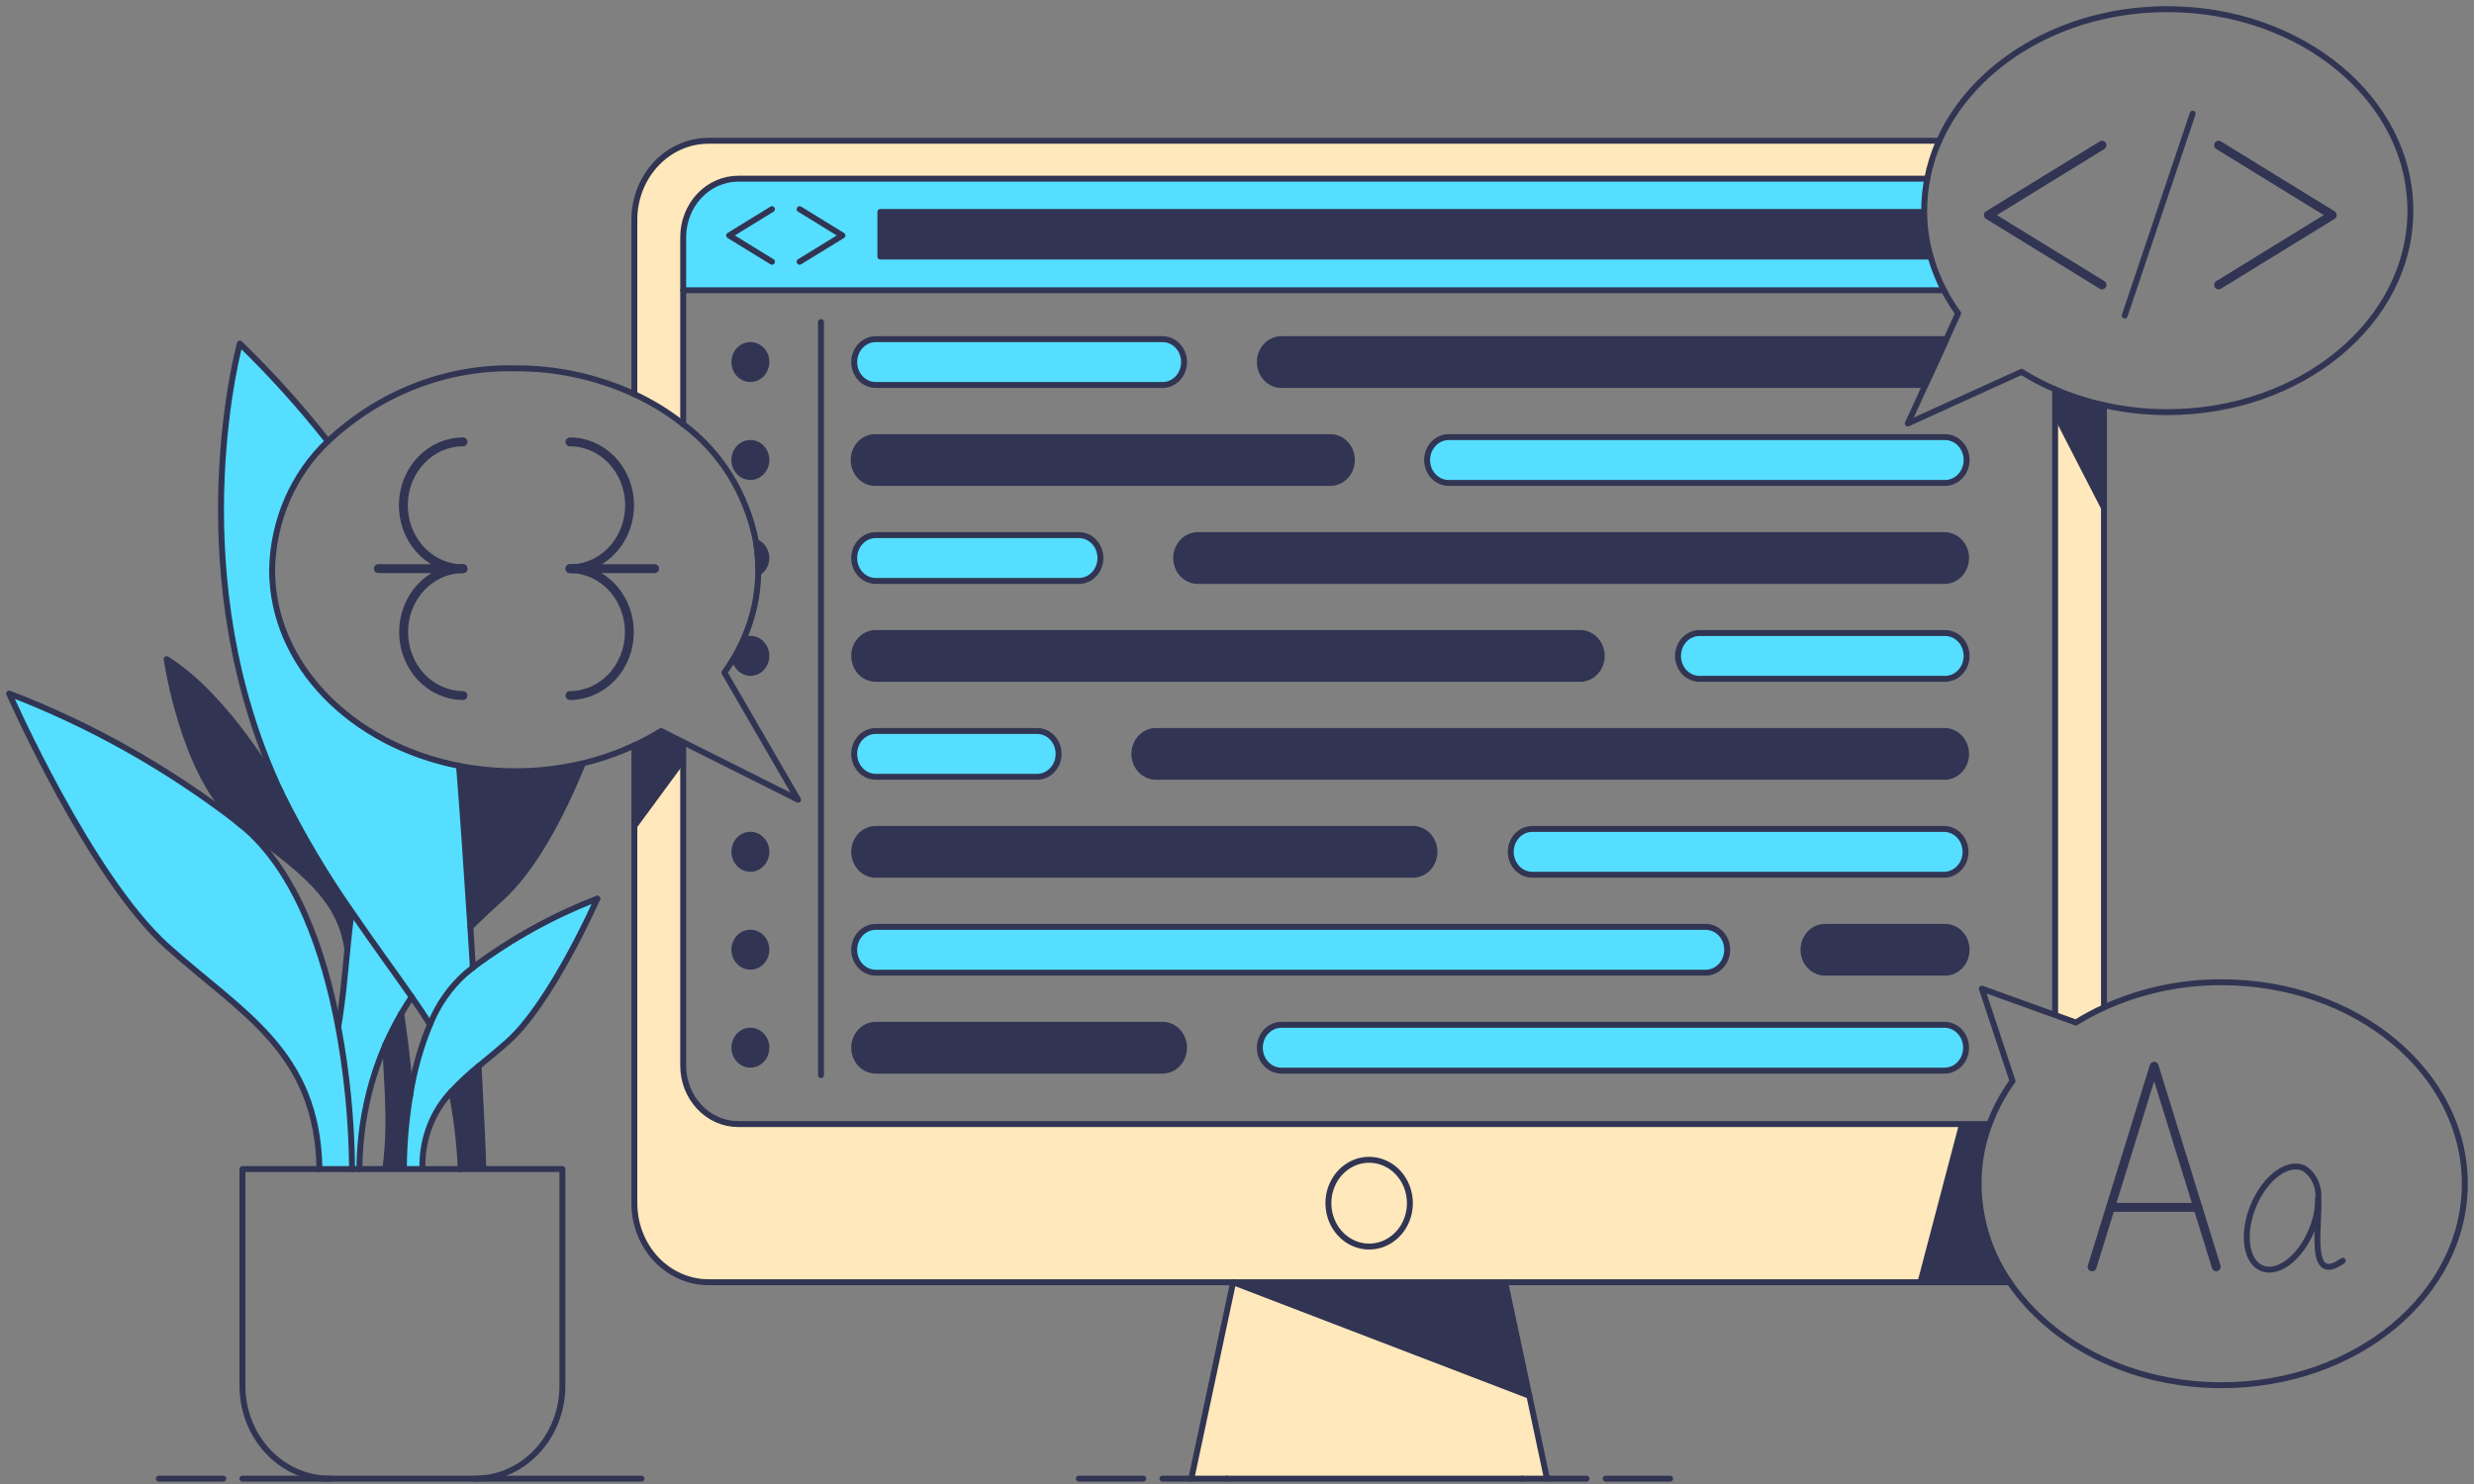 <svg width="270" height="162" viewBox="0 0 270 162" fill="none" xmlns="http://www.w3.org/2000/svg">
<rect x="0" y="0" width="270" height="162" fill="#808080" stroke="none"/>
<path d="M212.16 31.689H74.56V25.899C74.56 24.204 75.193 22.579 76.318 21.38C77.444 20.182 78.97 19.508 80.561 19.508H210.327C210.105 20.656 209.994 21.825 209.994 22.997C209.994 23.047 209.994 23.09 209.994 23.139H96.077V28.008H210.575L210.685 27.975C211.047 29.267 211.543 30.512 212.16 31.689Z" fill="#55DEFF"/>
<path d="M149.42 126.607C150.299 126.607 151.159 126.883 151.891 127.405C152.622 127.924 153.192 128.663 153.529 129.529C153.866 130.394 153.954 131.346 153.782 132.265C153.611 133.183 153.188 134.027 152.566 134.69C151.944 135.352 151.151 135.803 150.289 135.985C149.426 136.168 148.532 136.075 147.719 135.716C146.907 135.357 146.213 134.75 145.725 133.972C145.235 133.192 144.976 132.276 144.976 131.34C144.976 130.084 145.446 128.881 146.278 127.993C147.111 127.107 148.241 126.607 149.42 126.607Z" fill="#FFE8BB"/>
<path d="M229.617 55.441V109.968C228.561 110.452 227.536 111.003 226.544 111.62L224.227 110.785L224.286 110.594V45.079L229.617 55.441Z" fill="#FFE8BB"/>
<path d="M229.617 44.233V55.44L224.286 45.075V42.507C226.01 43.254 227.794 43.832 229.617 44.233Z" fill="#313553"/>
<path d="M219.311 139.973H209.59L214.131 122.709H217.117C216.334 124.779 215.931 126.989 215.929 129.221C215.957 133.096 217.141 136.862 219.311 139.973Z" fill="#313553"/>
<path d="M214.135 122.709L209.595 139.973H77.326C75.179 139.973 73.119 139.064 71.601 137.448C70.083 135.83 69.23 133.637 69.23 131.351V90.173L74.56 82.922V116.317C74.56 118.012 75.193 119.638 76.318 120.836C77.444 122.034 78.97 122.709 80.561 122.709H214.135ZM153.875 131.34C153.875 130.403 153.615 129.488 153.126 128.708C152.638 127.93 151.944 127.322 151.131 126.963C150.319 126.605 149.425 126.511 148.561 126.693C147.699 126.876 146.907 127.326 146.285 127.987C145.661 128.65 145.238 129.494 145.066 130.412C144.894 131.331 144.981 132.283 145.317 133.149C145.654 134.014 146.223 134.754 146.955 135.276C147.685 135.795 148.544 136.075 149.425 136.075C150.604 136.075 151.733 135.576 152.568 134.688C153.402 133.799 153.87 132.596 153.87 131.34H153.875Z" fill="#FFE8BB"/>
<path d="M212.22 47.718C212.533 47.71 212.844 47.769 213.136 47.891C213.427 48.012 213.694 48.195 213.918 48.428C214.142 48.661 214.32 48.94 214.441 49.247C214.562 49.554 214.626 49.885 214.626 50.218C214.626 50.552 214.562 50.882 214.441 51.19C214.32 51.497 214.142 51.775 213.918 52.008C213.694 52.241 213.427 52.424 213.136 52.546C212.844 52.668 212.533 52.727 212.22 52.719H158.096C157.632 52.72 157.177 52.574 156.79 52.299C156.404 52.025 156.103 51.634 155.924 51.177C155.746 50.72 155.701 50.217 155.791 49.731C155.883 49.246 156.107 48.8 156.436 48.451C156.653 48.218 156.911 48.033 157.196 47.907C157.481 47.781 157.787 47.717 158.096 47.718H212.22Z" fill="#55DEFF"/>
<path d="M212.22 58.41C212.843 58.41 213.44 58.674 213.88 59.143C214.321 59.612 214.568 60.248 214.568 60.911C214.568 61.574 214.321 62.211 213.88 62.68C213.44 63.149 212.843 63.412 212.22 63.412H130.713C130.09 63.411 129.493 63.147 129.052 62.677C128.612 62.208 128.364 61.572 128.363 60.908C128.366 60.246 128.614 59.611 129.054 59.143C129.495 58.675 130.091 58.412 130.713 58.41H212.22Z" fill="#313553"/>
<path d="M212.22 69.104C212.533 69.096 212.844 69.154 213.136 69.276C213.427 69.398 213.694 69.581 213.918 69.814C214.142 70.047 214.32 70.325 214.441 70.633C214.562 70.94 214.626 71.27 214.626 71.604C214.626 71.938 214.562 72.268 214.441 72.575C214.32 72.883 214.142 73.161 213.918 73.394C213.694 73.627 213.427 73.81 213.136 73.932C212.844 74.054 212.533 74.112 212.22 74.104H185.479C184.856 74.104 184.259 73.84 183.818 73.371C183.378 72.902 183.13 72.265 183.13 71.602C183.131 70.939 183.379 70.303 183.819 69.835C184.259 69.367 184.857 69.104 185.479 69.104H212.22Z" fill="#55DEFF"/>
<path d="M212.22 79.791C212.843 79.791 213.44 80.054 213.88 80.525C214.321 80.993 214.568 81.629 214.568 82.293C214.568 82.957 214.321 83.592 213.88 84.061C213.44 84.531 212.843 84.794 212.22 84.794H126.15C125.527 84.792 124.929 84.529 124.488 84.059C124.047 83.59 123.799 82.954 123.799 82.29C123.801 81.627 124.05 80.992 124.491 80.525C124.931 80.056 125.528 79.793 126.15 79.791H212.22Z" fill="#313553"/>
<path d="M212.22 90.49C212.832 90.506 213.414 90.777 213.843 91.244C214.27 91.711 214.51 92.337 214.51 92.991C214.51 93.643 214.27 94.269 213.843 94.736C213.414 95.203 212.832 95.474 212.22 95.49H167.225C166.601 95.49 166.003 95.226 165.563 94.757C165.122 94.287 164.875 93.652 164.874 92.988C164.875 92.325 165.125 91.69 165.565 91.221C166.005 90.753 166.603 90.49 167.225 90.49H212.22Z" fill="#55DEFF"/>
<path d="M212.22 101.182C212.533 101.174 212.844 101.233 213.136 101.355C213.427 101.476 213.694 101.659 213.918 101.892C214.142 102.125 214.32 102.403 214.441 102.711C214.562 103.019 214.626 103.348 214.626 103.683C214.626 104.016 214.562 104.345 214.441 104.653C214.32 104.961 214.142 105.239 213.918 105.472C213.694 105.705 213.427 105.888 213.136 106.01C212.844 106.131 212.533 106.19 212.22 106.182H199.171C198.548 106.182 197.951 105.918 197.51 105.449C197.069 104.979 196.821 104.344 196.821 103.68C196.823 103.017 197.071 102.382 197.512 101.913C197.952 101.446 198.549 101.183 199.171 101.182H212.22Z" fill="#313553"/>
<path d="M212.22 111.874C212.843 111.874 213.44 112.137 213.88 112.607C214.321 113.076 214.568 113.711 214.568 114.375C214.568 115.039 214.321 115.674 213.88 116.143C213.44 116.613 212.843 116.876 212.22 116.876H139.842C139.218 116.875 138.62 116.612 138.18 116.142C137.739 115.673 137.492 115.036 137.49 114.372C137.493 113.71 137.741 113.074 138.183 112.607C138.623 112.138 139.22 111.876 139.842 111.874H212.22Z" fill="#55DEFF"/>
<path d="M212.401 37.044L210.125 42.026H139.842C139.218 42.026 138.622 41.763 138.181 41.294C137.74 40.825 137.493 40.189 137.493 39.526C137.493 38.862 137.74 38.226 138.181 37.757C138.622 37.288 139.218 37.024 139.842 37.024H212.22C212.283 37.024 212.338 37.039 212.401 37.044Z" fill="#313553"/>
<path d="M77.326 15.367H211.636C211.043 16.686 210.605 18.076 210.327 19.508H80.561C78.97 19.509 77.444 20.182 76.318 21.381C75.193 22.579 74.56 24.205 74.56 25.9V46.303C72.906 44.998 71.118 43.899 69.23 43.027V23.989C69.23 22.857 69.439 21.735 69.846 20.689C70.253 19.643 70.849 18.693 71.601 17.892C72.353 17.091 73.245 16.456 74.228 16.023C75.21 15.59 76.263 15.367 77.326 15.367Z" fill="#FFE8BB"/>
<path d="M210.686 27.976L210.576 28.009H96.077V23.139H209.999C210.008 24.778 210.239 26.407 210.686 27.976Z" fill="#313553"/>
<path d="M186.207 101.182C186.819 101.198 187.402 101.469 187.831 101.936C188.258 102.403 188.498 103.029 188.498 103.681C188.498 104.335 188.258 104.961 187.831 105.428C187.402 105.895 186.819 106.166 186.207 106.182H95.572C94.949 106.182 94.351 105.918 93.911 105.449C93.47 104.979 93.222 104.344 93.222 103.68C93.224 103.017 93.472 102.382 93.913 101.913C94.353 101.446 94.95 101.183 95.572 101.182H186.207Z" fill="#55DEFF"/>
<path d="M172.514 69.104C173.126 69.12 173.709 69.391 174.138 69.858C174.565 70.325 174.805 70.952 174.805 71.604C174.805 72.257 174.565 72.884 174.138 73.351C173.709 73.818 173.126 74.089 172.514 74.105H95.572C94.949 74.104 94.351 73.841 93.911 73.371C93.47 72.902 93.222 72.266 93.222 71.602C93.223 70.939 93.471 70.304 93.912 69.835C94.352 69.367 94.95 69.104 95.572 69.104H172.514Z" fill="#313553"/>
<path d="M166.905 152.371L168.831 161.416H166.111H133.899H130.015L134.579 139.973L166.905 152.371Z" fill="#FFE8BB"/>
<path d="M164.267 139.973L166.905 152.371L134.579 139.973H164.267Z" fill="#313553"/>
<path d="M154.258 90.49C154.87 90.506 155.453 90.777 155.882 91.244C156.309 91.711 156.549 92.337 156.549 92.991C156.549 93.643 156.309 94.269 155.882 94.736C155.453 95.203 154.87 95.474 154.258 95.49H95.572C94.949 95.49 94.351 95.226 93.911 94.757C93.47 94.287 93.222 93.652 93.222 92.988C93.223 92.325 93.471 91.69 93.912 91.221C94.352 90.753 94.95 90.49 95.572 90.49H154.258Z" fill="#313553"/>
<path d="M145.131 47.718C145.444 47.71 145.756 47.769 146.048 47.891C146.338 48.012 146.605 48.195 146.829 48.428C147.053 48.661 147.231 48.94 147.352 49.247C147.474 49.554 147.537 49.885 147.537 50.218C147.537 50.552 147.474 50.882 147.352 51.19C147.231 51.497 147.053 51.775 146.829 52.008C146.605 52.241 146.338 52.424 146.048 52.546C145.756 52.668 145.444 52.727 145.131 52.719H95.572C95.259 52.727 94.947 52.668 94.656 52.546C94.364 52.424 94.099 52.241 93.874 52.008C93.65 51.775 93.472 51.497 93.35 51.19C93.229 50.882 93.166 50.552 93.166 50.218C93.166 49.885 93.229 49.554 93.35 49.247C93.472 48.94 93.65 48.661 93.874 48.428C94.099 48.195 94.364 48.012 94.656 47.891C94.947 47.769 95.259 47.71 95.572 47.718H145.131Z" fill="#313553"/>
<path d="M126.875 37.024C127.498 37.024 128.095 37.288 128.536 37.757C128.976 38.226 129.223 38.862 129.223 39.526C129.223 40.189 128.976 40.825 128.536 41.294C128.095 41.763 127.498 42.026 126.875 42.026H95.572C94.949 42.026 94.351 41.762 93.911 41.293C93.47 40.824 93.222 40.188 93.222 39.524C93.224 38.861 93.472 38.226 93.912 37.757C94.353 37.289 94.95 37.025 95.572 37.024H126.875Z" fill="#55DEFF"/>
<path d="M126.875 111.874C127.498 111.874 128.095 112.137 128.536 112.607C128.976 113.076 129.223 113.711 129.223 114.375C129.223 115.039 128.976 115.674 128.536 116.143C128.095 116.613 127.498 116.876 126.875 116.876H95.572C94.949 116.875 94.351 116.612 93.911 116.142C93.47 115.673 93.222 115.036 93.222 114.372C93.224 113.71 93.472 113.074 93.913 112.606C94.353 112.138 94.95 111.876 95.572 111.874H126.875Z" fill="#313553"/>
<path d="M117.748 58.41C118.371 58.41 118.968 58.674 119.408 59.143C119.849 59.612 120.096 60.248 120.096 60.911C120.096 61.574 119.849 62.211 119.408 62.68C118.968 63.149 118.371 63.412 117.748 63.412H95.572C94.949 63.411 94.351 63.147 93.911 62.678C93.47 62.208 93.222 61.572 93.222 60.908C93.224 60.245 93.472 59.611 93.913 59.142C94.353 58.674 94.95 58.411 95.572 58.41H117.748Z" fill="#55DEFF"/>
<path d="M113.183 79.791C113.806 79.791 114.404 80.054 114.844 80.525C115.284 80.993 115.532 81.629 115.532 82.293C115.532 82.957 115.284 83.592 114.844 84.061C114.404 84.531 113.806 84.794 113.183 84.794H95.572C94.949 84.792 94.351 84.529 93.911 84.059C93.47 83.59 93.222 82.954 93.222 82.29C93.224 81.627 93.472 80.992 93.913 80.525C94.353 80.056 94.95 79.793 95.572 79.791H113.183Z" fill="#55DEFF"/>
<path d="M82.511 59.179C82.82 59.302 83.09 59.517 83.289 59.798C83.488 60.078 83.607 60.414 83.633 60.765C83.659 61.115 83.59 61.467 83.435 61.777C83.279 62.087 83.044 62.344 82.756 62.517C82.756 62.415 82.756 62.308 82.756 62.202C82.756 61.954 82.756 61.706 82.738 61.458V61.399C82.708 60.655 82.632 59.913 82.511 59.179Z" fill="#313553"/>
<path d="M81.89 37.661C82.236 37.66 82.575 37.768 82.863 37.972C83.152 38.176 83.377 38.466 83.51 38.807C83.643 39.147 83.679 39.522 83.612 39.883C83.545 40.245 83.379 40.578 83.135 40.839C82.89 41.1 82.579 41.278 82.239 41.35C81.9 41.422 81.548 41.386 81.228 41.245C80.908 41.104 80.634 40.866 80.442 40.559C80.249 40.253 80.147 39.892 80.147 39.524C80.147 39.031 80.33 38.558 80.657 38.209C80.984 37.86 81.427 37.663 81.89 37.661Z" fill="#313553"/>
<path d="M81.89 48.355C82.236 48.354 82.574 48.462 82.862 48.666C83.15 48.87 83.375 49.161 83.508 49.501C83.641 49.841 83.676 50.215 83.609 50.576C83.542 50.938 83.376 51.27 83.132 51.531C82.887 51.791 82.576 51.969 82.237 52.041C81.898 52.113 81.546 52.077 81.227 51.936C80.907 51.795 80.634 51.557 80.442 51.251C80.249 50.944 80.147 50.584 80.147 50.216C80.147 49.723 80.33 49.251 80.657 48.902C80.984 48.553 81.427 48.356 81.89 48.355Z" fill="#313553"/>
<path d="M81.89 69.741C82.354 69.741 82.798 69.937 83.126 70.286C83.454 70.635 83.638 71.109 83.638 71.602C83.638 72.096 83.454 72.569 83.126 72.918C82.798 73.267 82.354 73.463 81.89 73.463C81.517 73.454 81.157 73.32 80.861 73.08C80.564 72.84 80.346 72.506 80.237 72.126L79.997 71.966C80.409 71.284 80.78 70.575 81.106 69.843L81.183 69.881C81.329 69.728 81.77 69.741 81.89 69.741Z" fill="#313553"/>
<path d="M81.89 91.125C82.236 91.124 82.575 91.232 82.863 91.436C83.152 91.64 83.377 91.93 83.51 92.271C83.643 92.611 83.679 92.986 83.612 93.347C83.545 93.709 83.379 94.042 83.135 94.302C82.89 94.563 82.579 94.742 82.239 94.814C81.9 94.886 81.548 94.85 81.228 94.709C80.908 94.568 80.634 94.329 80.442 94.023C80.249 93.716 80.147 93.356 80.147 92.988C80.147 92.495 80.33 92.022 80.657 91.673C80.984 91.323 81.427 91.126 81.89 91.125Z" fill="#313553"/>
<path d="M81.89 101.819C82.236 101.817 82.574 101.927 82.862 102.13C83.15 102.334 83.375 102.624 83.508 102.965C83.641 103.304 83.676 103.679 83.609 104.041C83.542 104.401 83.376 104.733 83.132 104.994C82.887 105.256 82.576 105.433 82.237 105.505C81.898 105.577 81.546 105.541 81.227 105.4C80.907 105.259 80.634 105.02 80.442 104.715C80.249 104.409 80.147 104.048 80.147 103.68C80.147 103.187 80.33 102.714 80.657 102.366C80.984 102.017 81.427 101.82 81.89 101.819Z" fill="#313553"/>
<path d="M81.89 112.511C82.237 112.509 82.575 112.617 82.864 112.822C83.152 113.026 83.377 113.316 83.51 113.657C83.643 113.996 83.679 114.372 83.612 114.734C83.545 115.096 83.379 115.428 83.134 115.689C82.889 115.951 82.578 116.128 82.238 116.2C81.899 116.272 81.547 116.236 81.227 116.095C80.907 115.954 80.634 115.715 80.441 115.408C80.249 115.1 80.147 114.74 80.147 114.372C80.147 113.879 80.33 113.406 80.657 113.058C80.984 112.709 81.427 112.512 81.89 112.511Z" fill="#313553"/>
<path d="M72.145 79.8L74.684 81.079L74.556 81.37V82.922L69.225 90.172V81.37C70.228 80.91 71.203 80.386 72.145 79.8Z" fill="#313553"/>
<path d="M63.456 83.368L63.506 83.606C61.148 89.303 58.146 94.955 54.63 98.101C53.488 99.121 52.39 100.154 51.335 101.201C50.937 94.99 50.508 88.705 50.098 83.606C52.12 83.999 54.172 84.195 56.228 84.194C58.658 84.198 61.082 83.921 63.456 83.368Z" fill="#313553"/>
<path d="M46.921 111.841C47.789 109.677 49.127 107.763 50.824 106.256C51.084 106.043 51.343 105.828 51.608 105.624C55.796 102.487 60.36 99.961 65.177 98.113C65.049 98.405 60.148 109.462 55.445 113.686C54.355 114.662 53.263 115.538 52.232 116.39C51.185 117.237 50.196 118.161 49.27 119.155C48.248 120.226 47.439 121.507 46.893 122.919C46.346 124.331 46.073 125.847 46.089 127.375V127.623H44.078V127.375C44.103 124.755 44.333 122.143 44.763 119.564C45.174 116.903 45.899 114.308 46.921 111.841Z" fill="#55DEFF"/>
<path d="M52.731 127.375V127.623H50.285C50.166 124.775 49.824 121.943 49.263 119.155C50.189 118.161 51.178 117.237 52.225 116.39C52.539 122.029 52.731 126.247 52.731 127.375Z" fill="#313553"/>
<path d="M51.608 105.619C51.343 105.828 51.084 106.043 50.824 106.256C49.127 107.763 47.789 109.677 46.921 111.841C46.378 110.94 45.707 109.941 44.931 108.828C43.129 106.232 40.793 103.073 38.396 99.563C35.511 95.447 32.935 91.095 30.692 86.547C30.692 86.547 30.678 86.523 30.655 86.479C30.318 85.764 29.998 85.055 29.694 84.336C19.712 60.889 26.179 37.511 26.179 37.511C29.601 40.835 32.812 44.398 35.79 48.176C33.919 49.939 32.411 52.096 31.362 54.51C30.313 56.924 29.745 59.544 29.694 62.203C29.694 72.6 38.396 81.315 50.098 83.609C50.508 88.707 50.937 94.992 51.335 101.203C51.426 102.684 51.522 104.161 51.608 105.619Z" fill="#55DEFF"/>
<path d="M43.782 110.674C43.782 110.674 44.531 115.422 44.769 119.559C44.338 122.138 44.109 124.75 44.083 127.37V127.618H42.079V127.37C42.784 122.344 42.061 116.687 42.079 114.013C42.587 112.867 43.156 111.752 43.782 110.674Z" fill="#313553"/>
<path d="M44.931 108.828C44.531 109.429 44.147 110.047 43.782 110.674C43.156 111.752 42.587 112.867 42.079 114.013C40.229 118.272 39.257 122.903 39.227 127.594V127.618H38.423C38.374 122.402 37.869 117.204 36.913 112.087C37.374 109.516 37.618 106.6 37.913 103.624C38.045 102.283 38.186 100.928 38.36 99.591L38.396 99.561C40.793 103.075 43.129 106.229 44.931 108.828Z" fill="#55DEFF"/>
<path d="M38.423 127.622H34.869C34.636 114.741 26.458 110.674 18.27 103.325C9.807 95.738 1 75.709 1 75.709C9.803 79.085 18.122 83.751 25.717 89.57C25.954 89.784 26.201 89.985 26.456 90.171C32.381 95.119 35.398 104.063 36.913 112.087C37.869 117.203 38.375 122.405 38.423 127.622Z" fill="#55DEFF"/>
<path d="M38.396 99.562L38.36 99.592C38.186 100.929 38.045 102.284 37.913 103.626C37.1 97.886 32.783 94.834 26.458 90.172C26.211 89.968 25.968 89.764 25.717 89.572C19.981 84.449 18.188 71.953 18.188 71.953C24.755 76.064 30.163 85.596 30.655 86.48C30.678 86.524 30.692 86.548 30.692 86.548C32.935 91.095 35.511 95.447 38.396 99.562Z" fill="#313553"/>
<path d="M69.23 81.37C70.231 80.911 71.204 80.386 72.145 79.8L74.684 81.079L87.096 87.301L79.056 73.415C79.394 72.943 79.714 72.463 80.006 71.965C80.418 71.284 80.788 70.574 81.114 69.841C82.153 67.555 82.713 65.056 82.756 62.517C82.756 62.415 82.756 62.308 82.756 62.202C82.756 61.954 82.756 61.706 82.738 61.458" stroke="#313553" stroke-width="0.647" stroke-linecap="round" stroke-linejoin="round"/>
<path d="M82.743 61.4C82.712 60.655 82.634 59.913 82.511 59.179C81.507 53.961 78.661 49.352 74.56 46.303C72.906 44.998 71.118 43.899 69.23 43.027C65.125 41.141 60.698 40.181 56.228 40.209C48.719 40.038 41.423 42.88 35.79 48.17C33.919 49.933 32.411 52.089 31.362 54.504C30.313 56.918 29.745 59.537 29.694 62.197C29.694 72.593 38.396 81.309 50.098 83.602C52.12 83.994 54.172 84.191 56.228 84.19C58.658 84.194 61.082 83.916 63.456 83.364C65.437 82.902 67.371 82.235 69.23 81.372" stroke="#313553" stroke-width="0.647" stroke-linecap="round" stroke-linejoin="round"/>
<path d="M212.406 37.044L213.702 34.206C213.128 33.409 212.609 32.567 212.15 31.689C211.534 30.512 211.042 29.267 210.682 27.975C210.236 26.407 210.005 24.777 209.997 23.138C209.997 23.09 209.997 23.047 209.997 22.997C209.997 21.825 210.107 20.656 210.327 19.508C210.603 18.076 211.042 16.686 211.633 15.366C215.375 6.978 225.109 1 236.528 1C251.177 1 263.058 10.847 263.058 22.997C263.058 35.148 251.177 44.991 236.528 44.991C234.205 44.996 231.889 44.74 229.617 44.228C227.794 43.831 226.01 43.255 224.286 42.507C223.021 41.965 221.795 41.324 220.619 40.592L208.207 46.231L210.133 42.025L212.414 37.042" stroke="#313553" stroke-width="0.647" stroke-linecap="round" stroke-linejoin="round"/>
<path d="M224.227 110.787L216.29 107.923L219.636 118.009C218.598 119.445 217.75 121.027 217.117 122.709C216.334 124.779 215.931 126.99 215.929 129.221C215.957 133.096 217.144 136.862 219.314 139.973C223.855 146.68 232.522 151.215 242.466 151.215C257.117 151.215 268.996 141.367 268.996 129.221C268.996 117.074 257.117 107.228 242.466 107.228C238.053 107.204 233.682 108.138 229.619 109.974C228.564 110.458 227.539 111.009 226.547 111.626L224.227 110.787Z" stroke="#313553" stroke-width="0.647" stroke-linecap="round" stroke-linejoin="round"/>
<path d="M69.23 43.027V23.989C69.23 21.702 70.083 19.509 71.601 17.892C73.119 16.275 75.179 15.367 77.326 15.367H211.636" stroke="#313553" stroke-width="0.647" stroke-linecap="round" stroke-linejoin="round"/>
<path d="M134.583 139.973H77.326C75.179 139.973 73.119 139.064 71.601 137.448C70.083 135.83 69.23 133.637 69.23 131.351V81.37" stroke="#313553" stroke-width="0.647" stroke-linecap="round" stroke-linejoin="round"/>
<path d="M219.311 139.973H209.59H164.267" stroke="#313553" stroke-width="0.647" stroke-linecap="round" stroke-linejoin="round"/>
<path d="M229.617 44.233V55.44V109.974" stroke="#313553" stroke-width="0.647" stroke-linecap="round" stroke-linejoin="round"/>
<path d="M74.56 46.309V25.899C74.56 24.204 75.193 22.579 76.318 21.38C77.444 20.182 78.97 19.508 80.561 19.508H210.327" stroke="#313553" stroke-width="0.647" stroke-linecap="round" stroke-linejoin="round"/>
<path d="M217.117 122.709H80.561C78.97 122.709 77.444 122.034 76.318 120.836C75.193 119.638 74.56 118.012 74.56 116.317V81.37" stroke="#313553" stroke-width="0.647" stroke-linecap="round" stroke-linejoin="round"/>
<path d="M224.286 42.513V45.079V110.596" stroke="#313553" stroke-width="0.647" stroke-linecap="round" stroke-linejoin="round"/>
<path d="M74.56 31.689H212.155" stroke="#313553" stroke-width="0.647" stroke-linecap="round" stroke-linejoin="round"/>
<path d="M210.576 28.009H96.078V23.139H209.96" stroke="#313553" stroke-width="0.647" stroke-linecap="round" stroke-linejoin="round"/>
<path d="M153.87 131.34C153.87 132.277 153.611 133.192 153.123 133.972C152.635 134.751 151.939 135.358 151.127 135.717C150.315 136.076 149.422 136.171 148.558 135.989C147.695 135.806 146.903 135.357 146.281 134.694C145.658 134.032 145.234 133.189 145.062 132.27C144.89 131.352 144.977 130.398 145.313 129.533C145.649 128.668 146.218 127.927 146.951 127.406C147.681 126.886 148.54 126.607 149.42 126.607C150.599 126.607 151.731 127.104 152.566 127.992C153.399 128.88 153.869 130.084 153.87 131.34Z" stroke="#313553" stroke-width="0.647" stroke-linecap="round" stroke-linejoin="round"/>
<path d="M130.015 161.416L134.579 139.973H164.267L166.905 152.371L168.831 161.416" stroke="#313553" stroke-width="0.647" stroke-linecap="round" stroke-linejoin="round"/>
<path d="M166.111 161.416H133.899" stroke="#313553" stroke-width="0.647" stroke-linecap="round" stroke-linejoin="round"/>
<path d="M134.579 139.973L166.905 152.371" stroke="#313553" stroke-width="0.647" stroke-linecap="round" stroke-linejoin="round"/>
<path d="M117.734 161.416H124.772" stroke="#313553" stroke-width="0.647" stroke-linecap="round" stroke-linejoin="round"/>
<path d="M126.862 161.416H130.015H133.899" stroke="#313553" stroke-width="0.647" stroke-linecap="round" stroke-linejoin="round"/>
<path d="M17.329 161.416H24.368" stroke="#313553" stroke-width="0.647" stroke-linecap="round" stroke-linejoin="round"/>
<path d="M51.859 161.416H70.005" stroke="#313553" stroke-width="0.647" stroke-linecap="round" stroke-linejoin="round"/>
<path d="M26.458 161.416H35.977" stroke="#313553" stroke-width="0.647" stroke-linecap="round" stroke-linejoin="round"/>
<path d="M166.111 161.416H168.831H173.148" stroke="#313553" stroke-width="0.647" stroke-linecap="round" stroke-linejoin="round"/>
<path d="M175.238 161.416H182.276" stroke="#313553" stroke-width="0.647" stroke-linecap="round" stroke-linejoin="round"/>
<path d="M87.266 28.573L91.934 25.706L87.266 22.832" stroke="#313553" stroke-width="0.647" stroke-linecap="round" stroke-linejoin="round"/>
<path d="M84.249 22.832L79.576 25.706L84.249 28.573" stroke="#313553" stroke-width="0.647" stroke-linecap="round" stroke-linejoin="round"/>
<path d="M224.286 45.079L229.617 55.441" stroke="#313553" stroke-width="0.647" stroke-linecap="round" stroke-linejoin="round"/>
<path d="M214.131 122.709L209.59 139.973" stroke="#313553" stroke-width="0.647" stroke-linecap="round" stroke-linejoin="round"/>
<path d="M74.56 82.922L69.23 90.173" stroke="#313553" stroke-width="0.647" stroke-linecap="round" stroke-linejoin="round"/>
<path d="M51.859 161.416H35.977C33.453 161.416 31.031 160.348 29.246 158.446C27.461 156.546 26.458 153.967 26.458 151.278V127.623H61.379V151.278C61.379 153.967 60.375 156.545 58.59 158.446C56.805 160.348 54.384 161.416 51.859 161.416Z" stroke="#313553" stroke-width="0.647" stroke-linecap="round" stroke-linejoin="round"/>
<path d="M38.423 127.622C38.375 122.405 37.869 117.203 36.913 112.087C35.398 104.063 32.381 95.113 26.458 90.171C26.211 89.967 25.968 89.762 25.717 89.57C18.122 83.751 9.803 79.085 1 75.709C1 75.709 9.808 95.738 18.27 103.325C26.458 110.674 34.632 114.741 34.869 127.622" stroke="#313553" stroke-width="0.647" stroke-linecap="round" stroke-linejoin="round"/>
<path d="M42.079 114.018C40.229 118.276 39.257 122.907 39.227 127.598" stroke="#313553" stroke-width="0.647" stroke-linecap="round" stroke-linejoin="round"/>
<path d="M44.931 108.828C44.531 109.428 44.147 110.047 43.782 110.674C43.156 111.752 42.587 112.867 42.079 114.013" stroke="#313553" stroke-width="0.647" stroke-linecap="round" stroke-linejoin="round"/>
<path d="M63.506 83.607C61.148 89.303 58.146 94.956 54.63 98.101C53.488 99.121 52.39 100.154 51.335 101.201" stroke="#313553" stroke-width="0.647" stroke-linecap="round" stroke-linejoin="round"/>
<path d="M36.913 112.087C37.374 109.515 37.618 106.6 37.913 103.624C38.045 102.283 38.186 100.928 38.36 99.591" stroke="#313553" stroke-width="0.647" stroke-linecap="round" stroke-linejoin="round"/>
<path d="M65.187 98.101C65.055 98.401 60.153 109.454 55.455 113.678C54.364 114.655 53.273 115.53 52.242 116.382C51.195 117.229 50.206 118.153 49.28 119.147C48.258 120.218 47.449 121.5 46.903 122.912C46.356 124.324 46.083 125.839 46.099 127.367" stroke="#313553" stroke-width="0.647" stroke-linecap="round" stroke-linejoin="round"/>
<path d="M51.608 105.619C55.796 102.483 60.36 99.956 65.177 98.108" stroke="#313553" stroke-width="0.647" stroke-linecap="round" stroke-linejoin="round"/>
<path d="M44.078 127.374C44.103 124.755 44.333 122.142 44.763 119.563C45.174 116.904 45.899 114.31 46.921 111.845C47.789 109.681 49.127 107.767 50.824 106.26C51.084 106.047 51.343 105.832 51.608 105.628" stroke="#313553" stroke-width="0.647" stroke-linecap="round" stroke-linejoin="round"/>
<path d="M49.263 119.155C49.824 121.943 50.166 124.774 50.285 127.622" stroke="#313553" stroke-width="0.647" stroke-linecap="round" stroke-linejoin="round"/>
<path d="M30.692 86.551C32.935 91.1 35.511 95.451 38.396 99.567C40.794 103.078 43.129 106.237 44.931 108.832C45.707 109.945 46.378 110.95 46.921 111.846" stroke="#313553" stroke-width="0.647" stroke-linecap="round" stroke-linejoin="round"/>
<path d="M35.79 48.175C32.812 44.397 29.601 40.834 26.179 37.51C26.179 37.51 19.712 60.887 29.694 84.334C29.998 85.054 30.318 85.763 30.655 86.478" stroke="#313553" stroke-width="0.647" stroke-linecap="round" stroke-linejoin="round"/>
<path d="M51.608 105.628C51.522 104.165 51.426 102.688 51.335 101.206C50.937 94.995 50.508 88.71 50.098 83.611" stroke="#313553" stroke-width="0.647" stroke-linecap="round" stroke-linejoin="round"/>
<path d="M52.731 127.375C52.731 126.247 52.539 122.029 52.229 116.39" stroke="#313553" stroke-width="0.647" stroke-linecap="round" stroke-linejoin="round"/>
<path d="M30.692 86.551C30.692 86.551 30.678 86.527 30.655 86.483C30.163 85.598 24.755 76.067 18.188 71.956C18.188 71.956 19.981 84.452 25.717 89.575C25.954 89.788 26.201 89.989 26.458 90.175C32.783 94.832 37.1 97.889 37.913 103.629" stroke="#313553" stroke-width="0.647" stroke-linecap="round" stroke-linejoin="round"/>
<path d="M42.079 114.013C42.061 116.687 42.784 122.344 42.079 127.37" stroke="#313553" stroke-width="0.647" stroke-linecap="round" stroke-linejoin="round"/>
<path d="M43.782 110.674C43.782 110.674 44.531 115.422 44.769 119.559" stroke="#313553" stroke-width="0.647" stroke-linecap="round" stroke-linejoin="round"/>
<path d="M89.599 35.163V117.361" stroke="#313553" stroke-width="0.647" stroke-linecap="round" stroke-linejoin="round"/>
<path d="M126.875 42.026H95.572C94.949 42.026 94.351 41.762 93.911 41.293C93.47 40.824 93.222 40.188 93.222 39.524C93.224 38.861 93.472 38.226 93.912 37.757C94.353 37.289 94.95 37.025 95.572 37.024H126.875C127.498 37.024 128.095 37.288 128.536 37.757C128.976 38.226 129.223 38.862 129.223 39.526C129.223 40.189 128.976 40.825 128.536 41.294C128.095 41.763 127.498 42.026 126.875 42.026Z" stroke="#313553" stroke-width="0.647" stroke-linecap="round" stroke-linejoin="round"/>
<path d="M212.406 37.044C212.338 37.044 212.283 37.024 212.22 37.024H139.842C139.218 37.024 138.622 37.288 138.181 37.757C137.74 38.226 137.493 38.862 137.493 39.526C137.493 40.189 137.74 40.825 138.181 41.294C138.622 41.763 139.218 42.026 139.842 42.026H210.125L212.406 37.044Z" stroke="#313553" stroke-width="0.647" stroke-linecap="round" stroke-linejoin="round"/>
<path d="M83.638 39.524C83.637 39.891 83.534 40.251 83.342 40.556C83.15 40.861 82.877 41.099 82.558 41.239C82.239 41.38 81.888 41.416 81.55 41.344C81.211 41.272 80.9 41.095 80.656 40.835C80.412 40.575 80.246 40.244 80.179 39.883C80.112 39.523 80.146 39.149 80.278 38.809C80.41 38.47 80.634 38.179 80.921 37.975C81.208 37.771 81.545 37.661 81.89 37.661C82.12 37.661 82.347 37.709 82.56 37.802C82.772 37.896 82.965 38.033 83.127 38.206C83.29 38.379 83.418 38.584 83.506 38.811C83.594 39.037 83.638 39.279 83.638 39.524Z" stroke="#313553" stroke-width="0.647" stroke-linecap="round" stroke-linejoin="round"/>
<path d="M145.131 52.719H95.572C95.259 52.727 94.947 52.668 94.656 52.546C94.364 52.424 94.099 52.241 93.874 52.008C93.65 51.775 93.472 51.497 93.35 51.19C93.229 50.882 93.166 50.552 93.166 50.218C93.166 49.885 93.229 49.554 93.35 49.247C93.472 48.94 93.65 48.661 93.874 48.428C94.099 48.195 94.364 48.012 94.656 47.891C94.947 47.769 95.259 47.71 95.572 47.718H145.131C145.444 47.71 145.756 47.769 146.048 47.891C146.338 48.012 146.605 48.195 146.829 48.428C147.053 48.661 147.231 48.94 147.352 49.247C147.474 49.554 147.537 49.885 147.537 50.218C147.537 50.552 147.474 50.882 147.352 51.19C147.231 51.497 147.053 51.775 146.829 52.008C146.605 52.241 146.338 52.424 146.048 52.546C145.756 52.668 145.444 52.727 145.131 52.719Z" stroke="#313553" stroke-width="0.647" stroke-linecap="round" stroke-linejoin="round"/>
<path d="M212.22 52.719H158.096C157.632 52.72 157.177 52.574 156.79 52.299C156.404 52.025 156.103 51.634 155.924 51.177C155.746 50.72 155.701 50.217 155.791 49.731C155.883 49.246 156.107 48.8 156.436 48.451C156.653 48.218 156.911 48.033 157.196 47.907C157.481 47.781 157.787 47.717 158.096 47.718H212.22C212.533 47.71 212.844 47.769 213.136 47.891C213.427 48.012 213.694 48.195 213.918 48.428C214.142 48.661 214.32 48.94 214.441 49.247C214.562 49.554 214.626 49.885 214.626 50.218C214.626 50.552 214.562 50.882 214.441 51.19C214.32 51.497 214.142 51.775 213.918 52.008C213.694 52.241 213.427 52.424 213.136 52.546C212.844 52.668 212.533 52.727 212.22 52.719Z" stroke="#313553" stroke-width="0.647" stroke-linecap="round" stroke-linejoin="round"/>
<path d="M83.638 50.216C83.638 50.584 83.535 50.943 83.343 51.249C83.151 51.554 82.878 51.792 82.559 51.933C82.24 52.074 81.889 52.11 81.551 52.038C81.212 51.967 80.901 51.789 80.657 51.53C80.413 51.27 80.247 50.938 80.179 50.578C80.112 50.217 80.146 49.843 80.278 49.504C80.41 49.164 80.634 48.873 80.921 48.669C81.207 48.465 81.545 48.355 81.89 48.355C82.12 48.355 82.347 48.402 82.559 48.496C82.772 48.589 82.964 48.726 83.127 48.899C83.289 49.072 83.418 49.277 83.505 49.503C83.593 49.729 83.638 49.972 83.638 50.216Z" stroke="#313553" stroke-width="0.647" stroke-linecap="round" stroke-linejoin="round"/>
<path d="M117.748 63.418H95.572C94.949 63.417 94.351 63.153 93.911 62.684C93.47 62.214 93.222 61.578 93.222 60.914C93.224 60.251 93.472 59.616 93.913 59.148C94.353 58.68 94.95 58.417 95.572 58.416H117.748C118.371 58.416 118.968 58.679 119.408 59.148C119.849 59.618 120.096 60.254 120.096 60.917C120.096 61.58 119.849 62.217 119.408 62.685C118.968 63.154 118.371 63.418 117.748 63.418Z" stroke="#313553" stroke-width="0.647" stroke-linecap="round" stroke-linejoin="round"/>
<path d="M212.22 63.418H130.713C130.09 63.417 129.493 63.153 129.052 62.683C128.612 62.214 128.364 61.578 128.363 60.914C128.366 60.252 128.614 59.617 129.054 59.149C129.495 58.681 130.091 58.417 130.713 58.416H212.22C212.843 58.416 213.44 58.679 213.88 59.148C214.321 59.618 214.568 60.254 214.568 60.917C214.568 61.58 214.321 62.217 213.88 62.685C213.44 63.154 212.843 63.418 212.22 63.418Z" stroke="#313553" stroke-width="0.647" stroke-linecap="round" stroke-linejoin="round"/>
<path d="M82.762 62.202C82.762 62.308 82.762 62.415 82.752 62.517C83.04 62.344 83.275 62.087 83.43 61.777C83.586 61.467 83.655 61.115 83.629 60.765C83.603 60.414 83.484 60.078 83.285 59.798C83.086 59.517 82.816 59.302 82.507 59.179H82.497C82.621 59.915 82.703 60.659 82.739 61.405V61.465C82.756 61.706 82.762 61.954 82.762 62.202Z" stroke="#313553" stroke-width="0.647" stroke-linecap="round" stroke-linejoin="round"/>
<path d="M172.514 74.105H95.572C94.949 74.104 94.351 73.841 93.911 73.371C93.47 72.902 93.222 72.266 93.222 71.602C93.223 70.939 93.471 70.304 93.912 69.835C94.352 69.367 94.95 69.104 95.572 69.104H172.514C173.126 69.12 173.709 69.391 174.138 69.858C174.565 70.325 174.805 70.952 174.805 71.604C174.805 72.257 174.565 72.884 174.138 73.351C173.709 73.818 173.126 74.089 172.514 74.105Z" stroke="#313553" stroke-width="0.647" stroke-linecap="round" stroke-linejoin="round"/>
<path d="M212.22 74.104H185.479C184.856 74.104 184.259 73.84 183.818 73.371C183.378 72.902 183.13 72.265 183.13 71.602C183.131 70.939 183.379 70.303 183.819 69.835C184.259 69.367 184.857 69.104 185.479 69.104H212.22C212.533 69.096 212.844 69.154 213.136 69.276C213.427 69.398 213.694 69.581 213.918 69.814C214.142 70.047 214.32 70.325 214.441 70.633C214.562 70.94 214.626 71.27 214.626 71.604C214.626 71.938 214.562 72.268 214.441 72.575C214.32 72.883 214.142 73.161 213.918 73.394C213.694 73.627 213.427 73.81 213.136 73.932C212.844 74.054 212.533 74.112 212.22 74.104Z" stroke="#313553" stroke-width="0.647" stroke-linecap="round" stroke-linejoin="round"/>
<path d="M81.186 69.878C81.327 69.727 81.77 69.738 81.892 69.738C82.355 69.738 82.8 69.934 83.127 70.283C83.455 70.632 83.639 71.106 83.639 71.599C83.639 72.093 83.455 72.566 83.127 72.915C82.8 73.264 82.355 73.46 81.892 73.46C81.519 73.451 81.159 73.317 80.862 73.077C80.565 72.837 80.347 72.503 80.239 72.123" stroke="#313553" stroke-width="0.647" stroke-linecap="round" stroke-linejoin="round"/>
<path d="M113.183 84.798H95.572C94.949 84.796 94.351 84.534 93.911 84.063C93.47 83.595 93.222 82.958 93.222 82.294C93.224 81.632 93.472 80.996 93.913 80.527C94.353 80.06 94.95 79.797 95.572 79.796H113.183C113.806 79.796 114.404 80.059 114.844 80.529C115.284 80.998 115.532 81.633 115.532 82.297C115.532 82.961 115.284 83.596 114.844 84.065C114.404 84.535 113.806 84.798 113.183 84.798Z" stroke="#313553" stroke-width="0.647" stroke-linecap="round" stroke-linejoin="round"/>
<path d="M212.22 84.798H126.15C125.527 84.796 124.929 84.534 124.488 84.063C124.047 83.595 123.799 82.958 123.799 82.294C123.801 81.632 124.05 80.996 124.491 80.529C124.931 80.06 125.528 79.797 126.15 79.796H212.22C212.843 79.796 213.44 80.059 213.88 80.529C214.321 80.998 214.568 81.633 214.568 82.297C214.568 82.961 214.321 83.596 213.88 84.065C213.44 84.535 212.843 84.798 212.22 84.798Z" stroke="#313553" stroke-width="0.647" stroke-linecap="round" stroke-linejoin="round"/>
<path d="M154.258 95.49H95.572C94.949 95.49 94.351 95.226 93.911 94.757C93.47 94.287 93.222 93.652 93.222 92.988C93.223 92.325 93.471 91.69 93.912 91.221C94.352 90.753 94.95 90.49 95.572 90.49H154.258C154.87 90.506 155.453 90.777 155.882 91.244C156.309 91.711 156.549 92.337 156.549 92.991C156.549 93.643 156.309 94.269 155.882 94.736C155.453 95.203 154.87 95.474 154.258 95.49Z" stroke="#313553" stroke-width="0.647" stroke-linecap="round" stroke-linejoin="round"/>
<path d="M212.22 95.49H167.225C166.601 95.49 166.003 95.226 165.563 94.757C165.122 94.287 164.875 93.652 164.874 92.988C164.875 92.325 165.125 91.69 165.565 91.221C166.005 90.753 166.603 90.49 167.225 90.49H212.22C212.832 90.506 213.414 90.777 213.843 91.244C214.27 91.711 214.51 92.337 214.51 92.991C214.51 93.643 214.27 94.269 213.843 94.736C213.414 95.203 212.832 95.474 212.22 95.49Z" stroke="#313553" stroke-width="0.647" stroke-linecap="round" stroke-linejoin="round"/>
<path d="M83.638 92.988C83.637 93.356 83.534 93.715 83.342 94.02C83.15 94.325 82.877 94.563 82.558 94.703C82.239 94.844 81.888 94.88 81.55 94.808C81.211 94.736 80.9 94.559 80.656 94.299C80.412 94.039 80.246 93.707 80.179 93.347C80.112 92.986 80.146 92.614 80.278 92.273C80.41 91.933 80.634 91.643 80.921 91.439C81.208 91.235 81.545 91.125 81.89 91.125C82.12 91.125 82.347 91.173 82.56 91.266C82.772 91.359 82.965 91.496 83.127 91.67C83.29 91.843 83.418 92.049 83.506 92.274C83.594 92.501 83.638 92.743 83.638 92.988Z" stroke="#313553" stroke-width="0.647" stroke-linecap="round" stroke-linejoin="round"/>
<path d="M186.207 106.182H95.572C94.949 106.182 94.351 105.918 93.911 105.449C93.47 104.979 93.222 104.344 93.222 103.68C93.224 103.017 93.472 102.382 93.913 101.913C94.353 101.446 94.95 101.183 95.572 101.182H186.207C186.819 101.198 187.402 101.469 187.831 101.936C188.258 102.403 188.498 103.029 188.498 103.681C188.498 104.335 188.258 104.961 187.831 105.428C187.402 105.895 186.819 106.166 186.207 106.182Z" stroke="#313553" stroke-width="0.647" stroke-linecap="round" stroke-linejoin="round"/>
<path d="M212.22 106.182H199.171C198.548 106.182 197.951 105.918 197.51 105.449C197.069 104.979 196.821 104.344 196.821 103.68C196.823 103.017 197.071 102.382 197.512 101.913C197.952 101.446 198.549 101.183 199.171 101.182H212.22C212.533 101.174 212.844 101.233 213.136 101.355C213.427 101.476 213.694 101.659 213.918 101.892C214.142 102.125 214.32 102.403 214.441 102.711C214.562 103.019 214.626 103.348 214.626 103.683C214.626 104.016 214.562 104.345 214.441 104.653C214.32 104.961 214.142 105.239 213.918 105.472C213.694 105.705 213.427 105.888 213.136 106.01C212.844 106.131 212.533 106.19 212.22 106.182Z" stroke="#313553" stroke-width="0.647" stroke-linecap="round" stroke-linejoin="round"/>
<path d="M83.638 103.675C83.638 104.043 83.535 104.402 83.343 104.707C83.151 105.014 82.878 105.251 82.559 105.392C82.24 105.533 81.889 105.569 81.551 105.497C81.212 105.425 80.901 105.248 80.657 104.988C80.413 104.728 80.247 104.398 80.179 104.037C80.112 103.677 80.146 103.303 80.278 102.963C80.41 102.624 80.634 102.332 80.921 102.128C81.207 101.924 81.545 101.814 81.89 101.814C82.12 101.814 82.347 101.862 82.559 101.955C82.772 102.048 82.964 102.185 83.127 102.358C83.289 102.53 83.418 102.736 83.505 102.963C83.593 103.188 83.638 103.43 83.638 103.675Z" stroke="#313553" stroke-width="0.647" stroke-linecap="round" stroke-linejoin="round"/>
<path d="M126.875 116.876H95.572C94.949 116.875 94.351 116.612 93.911 116.142C93.47 115.673 93.222 115.036 93.222 114.372C93.224 113.71 93.472 113.074 93.913 112.606C94.353 112.138 94.95 111.876 95.572 111.874H126.875C127.498 111.874 128.095 112.137 128.536 112.607C128.976 113.076 129.223 113.711 129.223 114.375C129.223 115.039 128.976 115.674 128.536 116.143C128.095 116.613 127.498 116.876 126.875 116.876Z" stroke="#313553" stroke-width="0.647" stroke-linecap="round" stroke-linejoin="round"/>
<path d="M212.22 116.876H139.842C139.218 116.875 138.62 116.612 138.18 116.142C137.739 115.673 137.492 115.036 137.49 114.372C137.493 113.71 137.741 113.074 138.183 112.607C138.623 112.138 139.22 111.876 139.842 111.874H212.22C212.843 111.874 213.44 112.137 213.88 112.607C214.321 113.076 214.568 113.711 214.568 114.375C214.568 115.039 214.321 115.674 213.88 116.143C213.44 116.613 212.843 116.876 212.22 116.876Z" stroke="#313553" stroke-width="0.647" stroke-linecap="round" stroke-linejoin="round"/>
<path d="M83.638 114.372C83.638 114.74 83.535 115.099 83.343 115.404C83.151 115.71 82.878 115.948 82.559 116.089C82.24 116.23 81.889 116.266 81.551 116.194C81.212 116.122 80.901 115.945 80.657 115.685C80.413 115.425 80.247 115.094 80.179 114.734C80.112 114.373 80.146 113.999 80.278 113.66C80.41 113.32 80.634 113.029 80.921 112.825C81.207 112.62 81.545 112.511 81.89 112.511C82.12 112.511 82.347 112.559 82.559 112.652C82.771 112.745 82.964 112.883 83.126 113.056C83.289 113.229 83.418 113.433 83.505 113.66C83.593 113.885 83.638 114.127 83.638 114.372Z" stroke="#313553" stroke-width="0.647" stroke-linecap="round" stroke-linejoin="round"/>
<path d="M50.526 62.084C50.471 62.084 50.418 62.084 50.363 62.084C50.308 62.084 50.249 62.084 50.194 62.084C48.499 61.992 46.906 61.199 45.753 59.873C44.6 58.547 43.979 56.794 44.022 54.988C44.066 53.182 44.77 51.465 45.985 50.204C47.2 48.943 48.83 48.237 50.526 48.238" stroke="#313553" stroke-width="0.971" stroke-linecap="round" stroke-linejoin="round"/>
<path d="M41.289 62.076H50.526C50.471 62.076 50.418 62.076 50.363 62.076C48.657 62.129 47.039 62.893 45.858 64.205C44.676 65.517 44.027 67.27 44.048 69.088C44.069 70.905 44.761 72.641 45.972 73.92C47.184 75.2 48.82 75.921 50.526 75.928" stroke="#313553" stroke-width="0.971" stroke-linecap="round" stroke-linejoin="round"/>
<path d="M62.205 62.084C62.26 62.084 62.32 62.084 62.375 62.084C62.43 62.084 62.485 62.084 62.538 62.084C64.233 61.992 65.826 61.199 66.979 59.873C68.132 58.547 68.753 56.794 68.71 54.988C68.666 53.182 67.962 51.465 66.747 50.204C65.532 48.943 63.902 48.237 62.205 48.238" stroke="#313553" stroke-width="0.971" stroke-linecap="round" stroke-linejoin="round"/>
<path d="M71.443 62.076H62.205C62.26 62.076 62.32 62.076 62.375 62.076C64.081 62.129 65.699 62.894 66.88 64.207C68.062 65.519 68.711 67.273 68.689 69.091C68.667 70.908 67.975 72.644 66.762 73.923C65.549 75.202 63.912 75.922 62.205 75.928" stroke="#313553" stroke-width="0.971" stroke-linecap="round" stroke-linejoin="round"/>
<path d="M242.13 31.1L254.53 23.48L242.13 15.854" stroke="#313553" stroke-width="0.971" stroke-linecap="round" stroke-linejoin="round"/>
<path d="M229.402 15.854L217.003 23.48L229.402 31.1" stroke="#313553" stroke-width="0.971" stroke-linecap="round" stroke-linejoin="round"/>
<path d="M239.297 12.407L231.885 34.439" stroke="#313553" stroke-width="0.647" stroke-linecap="round" stroke-linejoin="round"/>
<path d="M228.32 138.291L230.329 131.797L235.093 116.39L239.862 131.797L241.871 138.291" stroke="#313553" stroke-width="0.971" stroke-linecap="round" stroke-linejoin="round"/>
<path d="M230.329 131.797H239.862" stroke="#313553" stroke-width="0.971" stroke-linecap="round" stroke-linejoin="round"/>
<path d="M252.189 134.51C250.88 137.499 248.428 139.234 246.722 138.388C245.015 137.542 244.696 134.427 246.005 131.433C247.314 128.44 249.761 126.709 251.472 127.555C251.998 127.899 252.421 128.396 252.691 128.988C252.962 129.578 253.067 130.239 252.997 130.892C252.976 132.147 252.699 133.38 252.189 134.51Z" stroke="#313553" stroke-width="0.647" stroke-linecap="round" stroke-linejoin="round"/>
<path d="M252.993 130.849C252.993 130.864 252.993 130.879 252.993 130.893C253.244 133.523 251.733 140.449 255.673 137.63" stroke="#313553" stroke-width="0.647" stroke-linecap="round" stroke-linejoin="round"/>
</svg>
